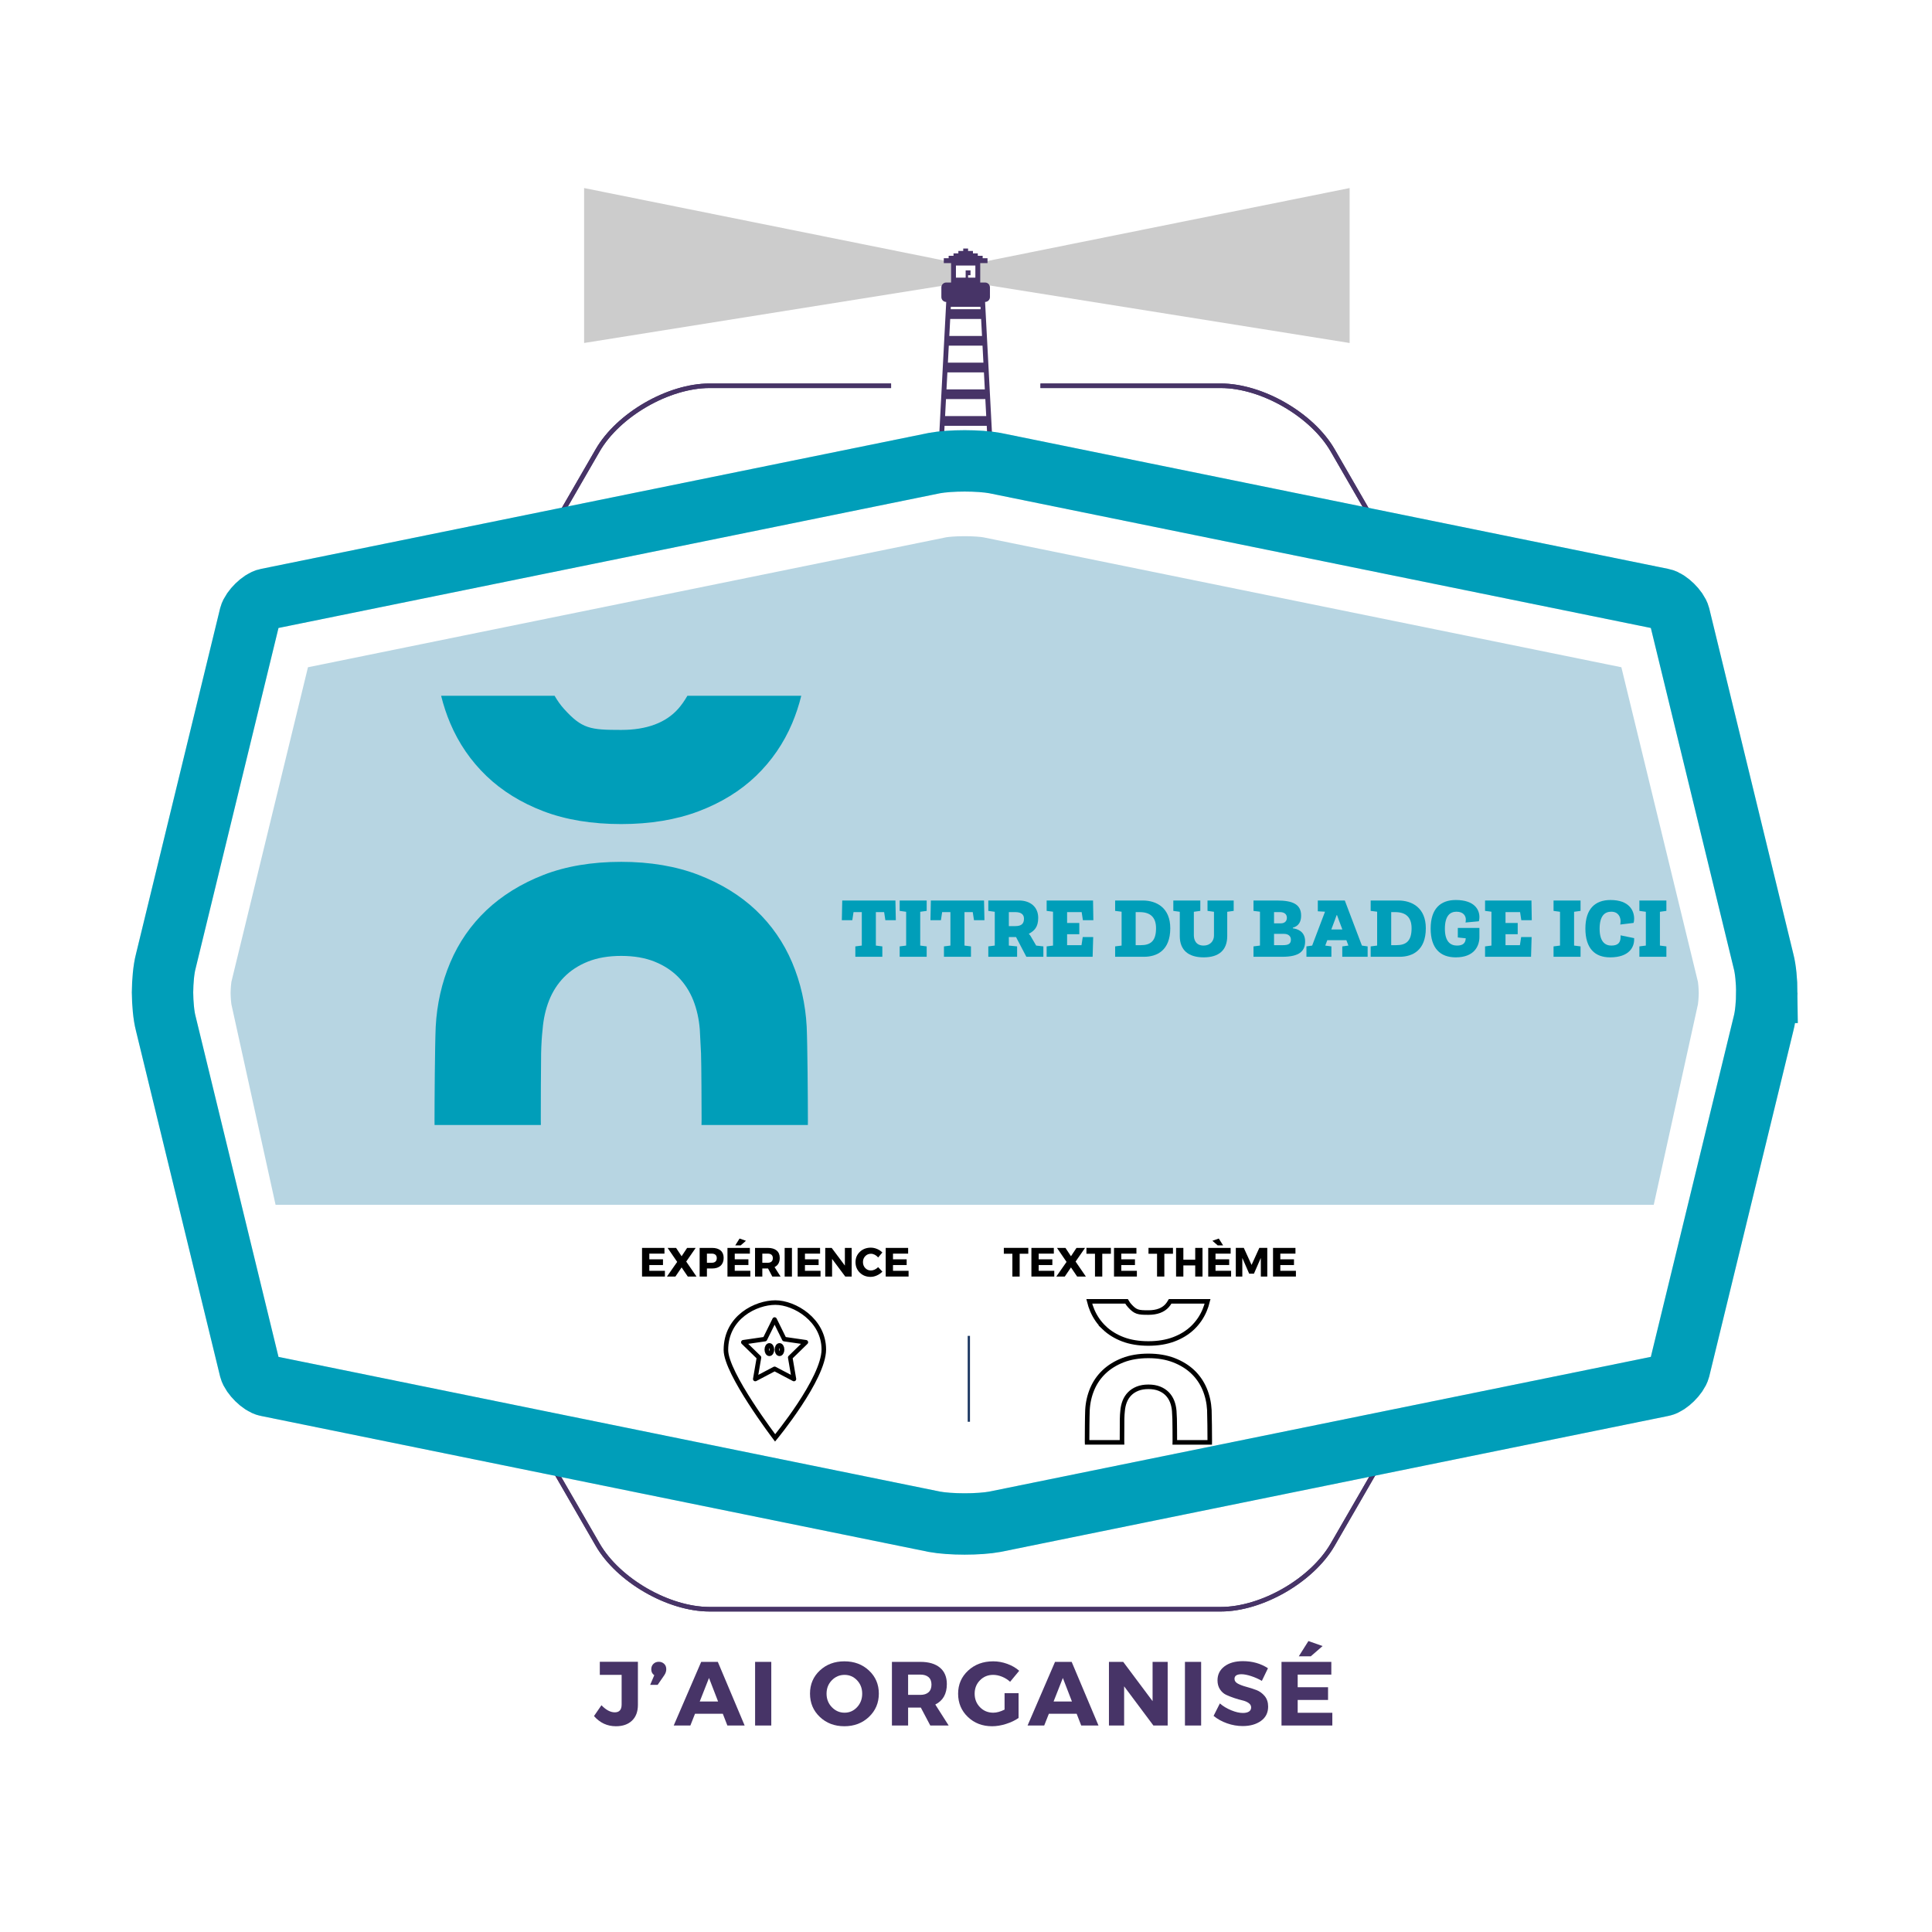<?xml version="1.0" encoding="UTF-8" standalone="no"?>
<svg xmlns:dc="http://purl.org/dc/elements/1.1/"
  xmlns:cc="http://creativecommons.org/ns#"
  xmlns:rdf="http://www.w3.org/1999/02/22-rdf-syntax-ns#"
  xmlns:svg="http://www.w3.org/2000/svg"
  xmlns="http://www.w3.org/2000/svg" id="svg2303" xml:space="preserve" enable-background="new 0 0 850.394 841.89" viewBox="0 0 850 850" height="100%" width="100%" y="0px" x="0px" version="1.1">

  <!-- <g id="layer1">
    <g id="filet_3_posture" style="display:inline;fill:#ffffff;stroke:none" transform="translate(-0.78332694)">
      <path fill="none" stroke="#009eb9" stroke-width="27" stroke-miterlimit="10" d="m 778.11,436.625 c -0.049,4.906 -0.525,10.207 -1.412,13.588 l -37.029,152.133 c -0.713,2.703 -4.98,6.898 -7.498,7.365 l -293.727,59.811 c -3.307,0.609 -8.156,0.961 -13.248,0.961 v 0 c -5.092,0 -9.939,-0.352 -13.248,-0.961 L 118.22,609.711 c -2.514,-0.467 -6.783,-4.662 -7.496,-7.365 L 73.694,450.213 c -0.887,-3.381 -1.361,-8.682 -1.41,-13.588 v 0 c 0.049,-4.908 0.523,-10.209 1.41,-13.59 l 37.029,-152.133 c 0.713,-2.703 4.982,-6.898 7.496,-7.363 l 293.729,-59.813 c 3.309,-0.607 8.156,-0.961 13.248,-0.961 v 0 c 5.092,0 9.941,0.354 13.248,0.961 l 293.727,59.813 c 2.518,0.465 6.785,4.66 7.498,7.363 l 37.029,152.133 c 0.887,3.381 1.364,8.682 1.412,13.59 z" id="path2260-0" style="fill:#ffffff;stroke:none" />
    </g>
  </g> -->
  <g style="display:inline" id="layer26">
    <g id="texte_posture" transform="translate(-0.783)">
      <g id="g2142">
        <path fill="#473467" d="m 281.436,731.115 v 18.96 c 0,2.96 -0.86,5.267 -2.58,6.92 -1.72,1.653 -4.087,2.479 -7.1,2.479 -3.814,0 -7.027,-1.492 -9.641,-4.479 l 3.28,-4.76 c 2,2.08 3.96,3.12 5.88,3.12 2,0 3,-1.146 3,-3.44 v -13.04 h -9.6 v -5.76 z" id="path2118" />
        <path fill="#473467" d="m 290.635,731.115 c 0.906,0 1.68,0.294 2.32,0.88 0.64,0.587 0.96,1.388 0.96,2.4 0,0.907 -0.294,1.786 -0.88,2.64 l -2.92,4.24 h -3.28 l 1.8,-4.24 c -0.88,-0.613 -1.32,-1.48 -1.32,-2.6 0,-0.986 0.313,-1.787 0.94,-2.4 0.626,-0.613 1.42,-0.92 2.38,-0.92 z" id="path2120" />
        <path fill="#473467" d="m 318.795,753.995 h -12.24 l -2.04,5.16 h -7.32 l 12.08,-28 h 7.32 l 11.8,28 h -7.6 z m -2.08,-5.399 -4,-10.36 -4.08,10.36 z" id="path2122" />
        <path fill="#473467" d="m 340.114,759.155 h -7.12 v -28 h 7.12 z" id="path2124" />
        <path fill="#473467" d="m 372.274,730.915 c 4.346,0 7.96,1.354 10.84,4.06 2.88,2.707 4.32,6.088 4.32,10.141 0,4.08 -1.447,7.494 -4.34,10.24 -2.895,2.746 -6.5,4.119 -10.82,4.119 -4.32,0 -7.92,-1.365 -10.8,-4.1 -2.88,-2.732 -4.32,-6.152 -4.32,-10.26 0,-4.08 1.44,-7.467 4.32,-10.16 2.88,-2.693 6.48,-4.04 10.8,-4.04 z m 0.08,5.96 c -2.188,0 -4.054,0.794 -5.601,2.381 -1.547,1.586 -2.319,3.553 -2.319,5.899 0,2.346 0.779,4.327 2.34,5.94 1.56,1.613 3.42,2.42 5.58,2.42 2.16,0 3.993,-0.807 5.5,-2.42 1.506,-1.613 2.26,-3.594 2.26,-5.94 0,-2.346 -0.754,-4.313 -2.26,-5.899 -1.506,-1.587 -3.339,-2.381 -5.5,-2.381 z" id="path2126" />
        <path fill="#473467" d="m 410.073,759.155 -4.16,-7.88 h -0.199 -5.4 v 7.88 h -7.12 v -28 h 12.521 c 3.706,0 6.573,0.847 8.6,2.54 2.027,1.693 3.04,4.1 3.04,7.22 0,4.32 -1.693,7.32 -5.08,9 l 5.88,9.24 z m -9.76,-13.479 h 5.4 c 1.546,0 2.746,-0.387 3.6,-1.16 0.854,-0.773 1.28,-1.894 1.28,-3.36 0,-1.44 -0.427,-2.533 -1.28,-3.28 -0.854,-0.746 -2.054,-1.119 -3.6,-1.119 h -5.4 z" id="path2128" />
        <path fill="#473467" d="m 442.754,744.915 h 6.159 v 10.921 c -1.52,1.066 -3.354,1.939 -5.5,2.619 -2.146,0.68 -4.193,1.02 -6.14,1.02 -4.267,0 -7.827,-1.365 -10.68,-4.1 -2.854,-2.732 -4.28,-6.14 -4.28,-10.22 0,-4.054 1.466,-7.44 4.4,-10.16 2.933,-2.72 6.612,-4.08 11.04,-4.08 2.08,0 4.146,0.374 6.199,1.12 2.054,0.747 3.801,1.76 5.24,3.04 l -4,4.84 c -1.014,-0.933 -2.187,-1.673 -3.52,-2.22 -1.334,-0.547 -2.654,-0.82 -3.96,-0.82 -2.294,0 -4.221,0.794 -5.78,2.381 -1.561,1.586 -2.34,3.553 -2.34,5.899 0,2.374 0.786,4.36 2.359,5.96 1.573,1.6 3.521,2.4 5.841,2.4 1.493,0 3.146,-0.453 4.96,-1.36 v -7.24 z" id="path2130" />
        <path fill="#473467" d="m 474.474,753.995 h -12.24 l -2.04,5.16 h -7.32 l 12.08,-28 h 7.32 l 11.8,28 h -7.6 z m -2.08,-5.399 -4,-10.36 -4.08,10.36 z" id="path2132" />
        <path fill="#473467" d="m 514.513,759.155 h -6.279 l -12.88,-17.24 v 17.24 h -6.681 v -28 h 6.28 l 12.92,17.28 v -17.28 h 6.64 z" id="path2134" />
        <path fill="#473467" d="m 529.232,759.155 h -7.12 v -28 h 7.12 z" id="path2136" />
        <path fill="#473467" d="m 547.592,730.836 c 4.187,0 7.866,1.039 11.04,3.119 l -2.68,5.561 c -1.467,-0.854 -3.04,-1.554 -4.72,-2.101 -1.681,-0.546 -3.094,-0.819 -4.24,-0.819 -2.054,0 -3.08,0.68 -3.08,2.039 0,0.881 0.507,1.588 1.521,2.121 1.013,0.533 2.246,0.993 3.699,1.379 1.453,0.387 2.906,0.854 4.36,1.4 1.453,0.547 2.687,1.434 3.7,2.66 1.013,1.227 1.52,2.773 1.52,4.641 0,2.693 -1.054,4.793 -3.16,6.299 -2.106,1.508 -4.786,2.261 -8.039,2.261 -2.32,0 -4.614,-0.4 -6.881,-1.2 -2.267,-0.8 -4.239,-1.893 -5.92,-3.28 l 2.761,-5.479 c 1.413,1.227 3.079,2.233 5,3.02 1.92,0.787 3.626,1.18 5.119,1.18 1.146,0 2.04,-0.205 2.681,-0.619 0.64,-0.414 0.96,-1.021 0.96,-1.82 0,-0.773 -0.367,-1.42 -1.101,-1.939 -0.733,-0.521 -1.646,-0.906 -2.739,-1.16 -1.094,-0.254 -2.28,-0.594 -3.561,-1.021 -1.281,-0.427 -2.467,-0.894 -3.56,-1.399 -1.094,-0.507 -2.007,-1.313 -2.74,-2.42 -0.733,-1.107 -1.1,-2.434 -1.1,-3.98 0,-2.561 1.02,-4.606 3.06,-6.141 2.04,-1.536 4.74,-2.302 8.1,-2.302 z" id="path2138" />
        <path fill="#473467" d="m 586.512,736.756 h -14.8 v 5.56 h 13.36 v 5.6 h -13.36 v 5.64 h 15.24 v 5.601 h -22.36 v -28 h 21.92 z m -3.84,-12.561 -5.2,4.52 h -5.279 l 4.239,-6.72 z" id="path2140" />
      </g>
    </g>
  </g>
  <g style="display:inline" id="layer25">
    <g id="filet_separation_theme" transform="translate(-0.783)">
      <line fill="none" stroke="#1b3761" stroke-miterlimit="10" x1="427.033" y1="587.729" x2="427.033" y2="625.512" id="line2145" />
    </g>
  </g>
  <g style="display:inline" id="layer24">
    <g id="picto_theme" transform="translate(-0.783)">
      <g id="g2152">
        <path fill="none" stroke="#000000" stroke-width="2" stroke-miterlimit="10" d="m 486.558,584.127 c 2.247,2.156 5.021,3.875 8.242,5.102 3.221,1.229 7.002,1.852 11.238,1.852 4.179,0 7.945,-0.623 11.194,-1.852 3.25,-1.227 6.038,-2.943 8.284,-5.102 2.25,-2.16 4.01,-4.719 5.232,-7.604 0.534,-1.266 0.978,-2.605 1.32,-3.992 h -16.461 c -0.434,0.746 -0.871,1.367 -1.334,1.889 -1.795,2.023 -4.564,3.049 -8.236,3.049 -4.459,0 -5.665,-0.148 -8.277,-3.047 -0.473,-0.521 -0.905,-1.125 -1.354,-1.891 h -16.403 c 0.341,1.381 0.786,2.723 1.325,3.99 1.224,2.889 2.983,5.448 5.23,7.606 z" id="path2148" />
        <path fill="none" stroke="#000000" stroke-width="2" stroke-miterlimit="10" d="m 532.853,620.367 c -0.172,-3.266 -0.881,-6.391 -2.105,-9.281 -1.221,-2.881 -2.98,-5.422 -5.229,-7.551 -2.246,-2.127 -5.035,-3.844 -8.289,-5.102 -3.252,-1.256 -7.017,-1.895 -11.191,-1.895 -4.23,0 -8.012,0.639 -11.236,1.893 -3.225,1.26 -5.999,2.977 -8.246,5.104 -2.246,2.127 -4.005,4.668 -5.227,7.551 -1.225,2.889 -1.934,6.01 -2.106,9.283 -0.12,2.588 -0.173,10.859 -0.173,13.566 0,0.203 0.002,0.393 0.006,0.588 l 0.002,0.061 h 15.365 l -0.002,-0.117 c -0.004,-0.232 -0.008,-0.467 -0.008,-0.709 0,-1.283 0.015,-8.246 0.046,-9.537 0.031,-1.336 0.103,-2.471 0.217,-3.463 0.117,-1.492 0.433,-2.904 0.935,-4.18 0.506,-1.279 1.232,-2.41 2.16,-3.359 0.926,-0.949 2.09,-1.709 3.454,-2.256 1.364,-0.545 2.983,-0.822 4.813,-0.822 1.829,0 3.449,0.277 4.813,0.822 1.362,0.547 2.525,1.307 3.457,2.256 0.926,0.951 1.65,2.08 2.156,3.357 0.502,1.277 0.816,2.688 0.936,4.195 0.059,1.02 0.117,2.162 0.177,3.441 0.056,1.295 0.083,8.262 0.083,9.545 0,0.213 -0.006,0.418 -0.012,0.625 -0.002,0.066 -0.004,0.133 -0.005,0.201 h 15.379 l 10e-4,-0.078 c 0.004,-0.188 0.006,-0.373 0.006,-0.57 -0.002,-2.91 -0.061,-11.035 -0.177,-13.568 z" id="path2150" />
      </g>
    </g>
  </g>
  <g style="display:inline" id="layer23">
    <g id="texte_picto_theme" transform="translate(-0.783)">
      <g id="g2175">
        <path d="m 453.192,551.6 h -3.798 v 10.025 H 446.19 V 551.6 h -3.763 v -2.592 h 10.765 z" id="path2155" />
        <path d="m 464.424,551.545 h -6.66 v 2.502 h 6.013 v 2.521 h -6.013 v 2.538 h 6.858 v 2.52 H 454.56 v -12.6 h 9.863 v 2.519 z" id="path2157" />
        <path d="m 474,555.037 4.518,6.588 h -3.834 l -2.717,-4.014 -2.719,4.014 h -3.727 l 4.5,-6.443 -4.211,-6.156 h 3.726 l 2.431,3.672 2.43,-3.672 h 3.762 z" id="path2159" />
        <path d="m 489.534,551.6 h -3.798 v 10.025 h -3.204 V 551.6 h -3.763 v -2.592 h 10.765 z" id="path2161" />
        <path d="m 500.766,551.545 h -6.66 v 2.502 h 6.013 v 2.521 h -6.013 v 2.538 h 6.858 v 2.52 h -10.062 v -12.6 h 9.863 v 2.519 z" id="path2163" />
        <path d="m 516.84,551.6 h -3.799 v 10.025 h -3.203 V 551.6 h -3.762 v -2.592 h 10.764 z" id="path2165" />
        <path d="m 529.836,561.625 h -3.204 v -4.896 h -5.22 v 4.896 h -3.205 v -12.6 h 3.205 v 5.184 h 5.22 v -5.184 h 3.204 z" id="path2167" />
        <path d="m 542.22,551.545 h -6.66 v 2.502 h 6.013 v 2.521 h -6.013 v 2.538 h 6.858 v 2.52 h -10.063 v -12.6 h 9.864 v 2.519 z m -3.312,-3.617 h -2.377 l -2.34,-2.034 2.809,-0.99 z" id="path2169" />
        <path d="m 558.33,561.625 h -2.826 l -0.019,-8.189 -3.024,6.93 h -2.088 l -3.023,-6.93 v 8.189 h -2.862 v -12.617 h 3.511 l 3.42,7.506 3.42,-7.506 h 3.492 v 12.617 z" id="path2171" />
        <path d="m 570.731,551.545 h -6.66 v 2.502 h 6.013 v 2.521 h -6.013 v 2.538 h 6.858 v 2.52 h -10.063 v -12.6 h 9.864 v 2.519 z" id="path2173" />
      </g>
    </g>
  </g>
  <g style="display:inline" id="layer22">
    <g id="picto_categorie" transform="translate(-0.783)">
      <g id="g2186">
        <path fill="none" stroke="#000000" stroke-width="2" stroke-linecap="round" stroke-miterlimit="10" d="m 320.155,593.937 c 0,-14.545 13.305,-20.858 21.762,-20.858 8.455,0 21.309,7.668 21.309,20.634 0,12.966 -21.422,38.898 -21.422,38.898 0,0 -21.649,-28.415 -21.649,-38.674 z" id="path2178" />
        <polygon fill="none" stroke="#000000" stroke-width="2" stroke-linecap="round" stroke-linejoin="round" stroke-miterlimit="10" points="334.7,597.24 327.821,590.537 337.327,589.155 341.577,580.542 345.828,589.155 355.333,590.537 348.456,597.24 350.079,606.708 341.577,602.237 333.076,606.708 " id="polygon2180" />
        <ellipse fill="none" stroke="#000000" stroke-width="2" stroke-linecap="round" stroke-linejoin="round" stroke-miterlimit="10" cx="343.738" cy="593.766" rx="1.13" ry="1.854" id="ellipse2182" />
        <ellipse fill="none" stroke="#000000" stroke-width="2" stroke-linecap="round" stroke-linejoin="round" stroke-miterlimit="10" cx="339.275" cy="593.766" rx="1.13" ry="1.854" id="ellipse2184" />
      </g>
    </g>
  </g>
  <g style="display:inline" id="layer21">
    <g id="texte_picto_categorie" transform="translate(-0.783)">
      <g id="g2209">
        <path d="m 293.117,551.545 h -6.66 v 2.502 h 6.012 v 2.521 h -6.012 v 2.538 h 6.858 v 2.52 h -10.062 v -12.6 h 9.864 z" id="path2189" />
        <path d="m 302.692,555.037 4.518,6.588 h -3.834 l -2.718,-4.014 -2.718,4.014 h -3.726 l 4.5,-6.443 -4.212,-6.156 h 3.726 l 2.43,3.672 2.43,-3.672 h 3.762 z" id="path2191" />
        <path d="m 308.596,549.025 h 5.49 c 1.608,0 2.856,0.381 3.744,1.143 0.888,0.763 1.332,1.846 1.332,3.25 0,1.476 -0.444,2.621 -1.332,3.438 -0.888,0.816 -2.136,1.225 -3.744,1.225 H 311.8 v 3.545 h -3.204 z m 3.204,2.52 v 4.015 h 2.124 c 0.708,0 1.254,-0.174 1.638,-0.522 0.384,-0.348 0.576,-0.852 0.576,-1.512 0,-0.648 -0.192,-1.14 -0.576,-1.477 -0.384,-0.335 -0.93,-0.504 -1.638,-0.504 z" id="path2193" />
        <path d="m 330.7,551.545 h -6.66 v 2.502 h 6.012 v 2.521 h -6.012 v 2.538 h 6.858 v 2.52 h -10.062 v -12.6 h 9.864 z m -1.728,-5.651 -2.34,2.034 h -2.376 l 1.908,-3.024 z" id="path2195" />
        <path d="m 340.564,561.625 -1.872,-3.545 h -0.09 -2.43 v 3.545 h -3.204 v -12.6 h 5.634 c 1.668,0 2.958,0.381 3.87,1.143 0.912,0.763 1.368,1.846 1.368,3.25 0,1.943 -0.762,3.293 -2.286,4.049 l 2.646,4.158 z m -4.392,-6.065 h 2.43 c 0.696,0 1.236,-0.174 1.62,-0.522 0.384,-0.348 0.576,-0.852 0.576,-1.512 0,-0.648 -0.192,-1.14 -0.576,-1.477 -0.384,-0.335 -0.924,-0.504 -1.62,-0.504 h -2.43 z" id="path2197" />
        <path d="M 349.204,561.625 H 346 v -12.6 h 3.204 z" id="path2199" />
        <path d="m 361.588,551.545 h -6.66 v 2.502 h 6.012 v 2.521 h -6.012 v 2.538 h 6.858 v 2.52 h -10.062 v -12.6 h 9.864 z" id="path2201" />
        <path d="m 375.484,561.625 h -2.826 l -5.796,-7.758 v 7.758 h -3.006 v -12.6 h 2.826 l 5.814,7.775 v -7.775 h 2.988 z" id="path2203" />
        <path d="m 383.908,548.918 c 0.936,0 1.857,0.191 2.763,0.576 0.906,0.383 1.677,0.899 2.313,1.547 l -1.854,2.196 c -0.408,-0.504 -0.897,-0.903 -1.467,-1.196 -0.57,-0.295 -1.137,-0.441 -1.701,-0.441 -0.996,0 -1.83,0.352 -2.502,1.053 -0.672,0.702 -1.008,1.569 -1.008,2.602 0,1.056 0.336,1.938 1.008,2.646 0.672,0.708 1.506,1.062 2.502,1.062 0.528,0 1.077,-0.131 1.647,-0.396 0.569,-0.264 1.077,-0.624 1.521,-1.08 l 1.872,1.979 c -0.684,0.697 -1.491,1.255 -2.421,1.675 -0.93,0.42 -1.857,0.63 -2.781,0.63 -1.896,0 -3.474,-0.618 -4.734,-1.854 -1.26,-1.236 -1.89,-2.778 -1.89,-4.627 0,-1.812 0.642,-3.326 1.926,-4.545 1.284,-1.218 2.886,-1.827 4.806,-1.827 z" id="path2205" />
        <path d="m 400.323,551.545 h -6.66 v 2.502 h 6.012 v 2.521 h -6.012 v 2.538 h 6.858 v 2.52 h -10.062 v -12.6 h 9.864 z" id="path2207" />
      </g>
    </g>
  </g>
  <g style="display:inline" id="layer20">
    <g id="fond_categorie" transform="translate(-0.783)">
      <path fill="#b7d5e2" d="m 122.022,530.059 h 606.346 l 19.441,-88.217 c 0.113,-0.707 0.309,-2.563 0.35,-4.928 -0.041,-2.367 -0.236,-4.221 -0.35,-4.928 L 714.118,293.564 433.319,236.384 c -1.096,-0.182 -3.971,-0.479 -8.123,-0.479 -4.152,0 -7.025,0.297 -8.123,0.479 l -280.797,57.18 -33.693,138.422 c -0.111,0.707 -0.309,2.561 -0.348,4.928 0.039,2.365 0.236,4.221 0.348,4.928 z" id="path2212" />
    </g>
  </g>
  <g style="display:inline" id="layer19">
    <g id="picto_posture" transform="translate(-0.783)">

      <polygon opacity="0.2" fill="currentColor" points="420.563,124.895 420.563,115.521 257.767,82.734 257.767,150.9 " id="polygon2222" />

      <polygon opacity="0.2" fill="currentColor" points="431.767,124.895 431.767,115.521 594.563,82.734 594.563,150.9 " id="polygon2231" />
      <path fill="#473467" d="m 440.589,195.883 h -2.137 v -2.137 h -1.068 l -3.205,-60.902 c 1.18,0 2.137,-0.957 2.137,-2.137 v -4.273 c 0,-1.18 -0.957,-2.137 -2.137,-2.137 h -2.137 v -8.549 h 2.137 1.068 v -2.137 h -1.068 -1.068 v -1.068 h -2.137 v -1.068 h -2.137 v -1.068 h -2.139 v -1.068 h -2.137 v 1.068 h -2.137 v 1.068 h -2.137 v 1.068 h -2.137 v 1.068 h -1.068 -1.068 v 2.137 h 1.068 2.137 v 8.549 h -2.137 c -1.18,0 -2.137,0.957 -2.137,2.137 v 4.273 c 0,1.18 0.957,2.137 2.137,2.137 l -3.205,60.902 h -1.068 v 2.137 h -2.137 l -4.273,4.273 h 38.463 z m -19.233,-79.067 h 8.549 v 5.344 h -3.207 v -1.068 h 1.07 v -2.137 h -2.139 v 2.137 1.068 h -4.273 z m -5.002,70.518 h 18.553 l 0.225,4.275 H 416.13 Z m 2.475,-47.012 h 13.604 l 0.395,7.48 h -14.391 z m 0.225,-4.273 0.057,-1.068 h 13.041 l 0.057,1.068 z m -0.844,16.027 h 14.842 l 0.393,7.479 h -15.627 z m 15.459,11.754 0.395,7.479 h -16.865 l 0.395,-7.479 z m 0.619,11.752 0.393,7.479 h -18.1 l 0.393,-7.479 z m 0.959,24.041 h -3.205 v -2.139 c 0,-0.885 0.717,-1.602 1.602,-1.602 0.885,0 1.604,0.717 1.604,1.602 v 2.139 z" id="path2233" />
    </g>
  </g>
  <g style="display:inline" id="layer18">
    <g id="filet_1_categorie" transform="translate(-0.783)">
      <g id="g2242">
        <g id="g2240">
          <path fill="none" stroke="#473467" stroke-width="2" stroke-miterlimit="10" d="m 458.558,169.721 h 79.324 c 18.096,0 40.176,12.748 49.221,28.42 l 23.391,40.512" id="path2236" />
          <path fill="none" stroke="#473467" stroke-width="2" stroke-miterlimit="10" d="m 239.7,239.756 24.027,-41.615 c 9.045,-15.672 31.123,-28.42 49.217,-28.42 h 79.879" id="path2238" />
        </g>
      </g>
      <path fill="none" stroke="#473467" stroke-width="2" stroke-miterlimit="10" d="m 613.896,633.166 -26.793,46.406 c -9.045,15.668 -31.125,28.418 -49.221,28.418 H 312.944 c -18.092,0 -40.172,-12.75 -49.217,-28.418 l -26.521,-45.934" id="path2244" />
      <g id="g2252">
        <g id="g2250">
          <path fill="none" stroke="#473467" stroke-width="2" stroke-miterlimit="10" d="m 458.558,169.721 h 79.324 c 18.096,0 40.176,12.748 49.221,28.42 l 23.391,40.512" id="path2246" />
          <path fill="none" stroke="#473467" stroke-width="2" stroke-miterlimit="10" d="m 239.7,239.756 24.027,-41.615 c 9.045,-15.672 31.123,-28.42 49.217,-28.42 h 79.879" id="path2248" />
        </g>
      </g>
      <path fill="none" stroke="#473467" stroke-width="2" stroke-miterlimit="10" d="m 613.896,633.166 -26.793,46.406 c -9.045,15.668 -31.125,28.418 -49.221,28.418 H 312.944 c -18.092,0 -40.172,-12.75 -49.217,-28.418 l -26.521,-45.934" id="path2254" />
    </g>
  </g>
  <g style="display:inline" id="layer17">
    <g id="filet_2_categorie" transform="translate(-0.783)">
      <path opacity="0.2" fill="none" stroke="#009eb9" stroke-width="27" stroke-miterlimit="10" d="m 778.11,436.625 c -0.049,4.906 -0.525,10.207 -1.412,13.588 l -37.029,152.133 c -0.713,2.703 -4.98,6.898 -7.498,7.365 l -293.727,59.811 c -3.307,0.609 -8.156,0.961 -13.248,0.961 v 0 c -5.092,0 -9.939,-0.352 -13.248,-0.961 L 118.22,609.711 c -2.514,-0.467 -6.783,-4.662 -7.496,-7.365 L 73.694,450.213 c -0.887,-3.381 -1.361,-8.682 -1.41,-13.588 v 0 c 0.049,-4.908 0.523,-10.209 1.41,-13.59 l 37.029,-152.133 c 0.713,-2.703 4.982,-6.898 7.496,-7.363 l 293.729,-59.813 c 3.309,-0.607 8.156,-0.961 13.248,-0.961 v 0 c 5.092,0 9.941,0.354 13.248,0.961 l 293.727,59.813 c 2.518,0.465 6.785,4.66 7.498,7.363 l 37.029,152.133 c 0.887,3.381 1.364,8.682 1.412,13.59 z" id="path2257" />
    </g>
  </g>












  <g style="display:inline" id="layer16">
    <g id="filet_3_posture" transform="translate(-0.783)">
      <path fill="none" stroke="#009eb9" stroke-width="27" stroke-miterlimit="10" d="m 778.11,436.625 c -0.049,4.906 -0.525,10.207 -1.412,13.588 l -37.029,152.133 c -0.713,2.703 -4.98,6.898 -7.498,7.365 l -293.727,59.811 c -3.307,0.609 -8.156,0.961 -13.248,0.961 v 0 c -5.092,0 -9.939,-0.352 -13.248,-0.961 L 118.22,609.711 c -2.514,-0.467 -6.783,-4.662 -7.496,-7.365 L 73.694,450.213 c -0.887,-3.381 -1.361,-8.682 -1.41,-13.588 v 0 c 0.049,-4.908 0.523,-10.209 1.41,-13.59 l 37.029,-152.133 c 0.713,-2.703 4.982,-6.898 7.496,-7.363 l 293.729,-59.813 c 3.309,-0.607 8.156,-0.961 13.248,-0.961 v 0 c 5.092,0 9.941,0.354 13.248,0.961 l 293.727,59.813 c 2.518,0.465 6.785,4.66 7.498,7.363 l 37.029,152.133 c 0.887,3.381 1.364,8.682 1.412,13.59 z" id="path2260" />
    </g>
  </g>
  <g style="display:inline" id="layer15">
    <g id="texte_titre_badge" transform="translate(-0.783)">
      <g id="g2293">
        <path fill="#009eb9" d="m 386.13,416.014 2.844,0.36 v 4.571 h -11.878 v -4.571 l 2.844,-0.36 v -14.722 h -3.636 l -0.54,3.563 h -4.607 l 0.18,-8.675 h 23.397 l 0.18,8.675 h -4.607 l -0.54,-3.563 h -3.636 v 14.722 z" id="path2263" />
        <path fill="#009eb9" d="m 396.608,420.945 v -4.571 l 2.844,-0.36 v -14.866 l -2.844,-0.396 v -4.572 h 11.878 v 4.572 l -2.844,0.396 v 14.866 l 2.844,0.36 v 4.571 z" id="path2265" />
        <path fill="#009eb9" d="m 425.118,416.014 2.844,0.36 v 4.571 h -11.878 v -4.571 l 2.844,-0.36 v -14.722 h -3.636 l -0.54,3.563 h -4.607 l 0.18,-8.675 h 23.396 l 0.181,8.675 h -4.607 l -0.54,-3.563 h -3.636 v 14.722 z" id="path2267" />
        <path fill="#009eb9" d="m 452.334,420.945 -4.535,-8.675 h -3.168 v 3.744 l 3.636,0.36 v 4.571 h -12.671 v -4.571 l 2.844,-0.36 v -14.866 l -2.844,-0.396 v -4.572 h 13.463 c 5.039,0 8.494,2.844 8.494,7.631 0,4.067 -1.691,5.687 -4.066,6.983 v 0.18 c 0,0 0.396,0.288 0.684,0.792 l 2.483,4.248 3.168,0.36 v 4.571 z m -4.823,-13.499 c 2.628,0 3.779,-1.043 3.779,-3.275 0,-1.944 -1.403,-2.879 -3.779,-2.879 h -2.88 v 6.155 h 2.88 z" id="path2269" />
        <path fill="#009eb9" d="m 461.264,420.945 v -4.571 l 2.809,-0.36 v -14.902 l -2.809,-0.36 v -4.572 h 20.41 l 0.144,8.675 h -4.607 l -0.54,-3.563 h -6.406 v 4.787 h 5.363 v 4.932 h -5.363 v 4.823 h 6.334 l 0.541,-3.563 h 4.607 l -0.252,8.675 h -20.231 z" id="path2271" />
        <path fill="#009eb9" d="m 491.396,420.945 v -4.571 l 2.844,-0.36 v -14.902 l -2.844,-0.36 v -4.572 h 12.13 c 6.119,0 12.131,3.24 12.131,12.203 0,9.827 -5.939,12.563 -11.555,12.563 h -12.706 z m 11.23,-5.112 c 4.212,0 6.767,-1.62 6.767,-7.451 0,-4.967 -2.663,-7.091 -7.234,-7.091 h -1.729 v 14.542 z" id="path2273" />
        <path fill="#009eb9" d="m 534.882,401.147 -2.844,-0.396 v -4.572 h 11.519 v 4.572 l -2.844,0.396 v 10.69 c 0,6.263 -3.744,9.359 -10.367,9.359 -6.623,0 -10.51,-3.096 -10.51,-9.359 v -10.69 l -2.844,-0.396 v -4.572 h 11.879 v 4.572 l -2.844,0.396 v 10.294 c 0,1.944 0.791,4.572 4.318,4.572 2.88,0 4.536,-2.052 4.536,-4.392 v -10.474 z" id="path2275" />
        <path fill="#009eb9" d="m 552.271,420.945 v -4.571 l 2.844,-0.36 v -14.902 l -2.844,-0.36 v -4.572 h 10.295 c 7.091,0 10.654,1.728 10.654,6.659 0,4.212 -2.664,5.003 -3.635,5.292 v 0.288 c 1.764,0.216 5.398,1.188 5.398,5.759 0,4.248 -2.483,6.767 -10.043,6.767 z m 12.059,-14.722 c 1.656,0 2.627,-0.972 2.627,-2.448 0,-1.764 -1.403,-2.483 -2.987,-2.483 h -2.663 v 4.931 z m -3.023,4.643 v 4.967 h 3.924 c 2.52,0 3.49,-0.684 3.49,-2.448 0,-1.584 -1.223,-2.52 -2.986,-2.52 h -4.428 z" id="path2277" />
        <path fill="#009eb9" d="m 599.969,416.014 2.52,0.36 v 4.571 H 591.33 v -4.571 l 2.699,-0.36 -0.9,-2.376 h -8.387 l -0.9,2.376 2.7,0.36 v 4.571 h -10.979 v -4.571 l 2.52,-0.36 5.651,-14.902 -3.168,-0.18 v -4.751 h 11.879 z m -10.151,-11.195 c -0.252,-0.648 -0.793,-2.196 -0.793,-2.196 h -0.18 c 0,0 -0.54,1.548 -0.792,2.196 l -1.548,4.104 h 4.859 z" id="path2279" />
        <path fill="#009eb9" d="m 603.822,420.945 v -4.571 l 2.844,-0.36 v -14.902 l -2.844,-0.36 v -4.572 h 12.131 c 6.119,0 12.131,3.24 12.131,12.203 0,9.827 -5.939,12.563 -11.555,12.563 h -12.707 z m 11.231,-5.112 c 4.212,0 6.768,-1.62 6.768,-7.451 0,-4.967 -2.664,-7.091 -7.234,-7.091 h -1.729 v 14.542 z" id="path2281" />
        <path fill="#009eb9" d="m 651.664,412.27 c 0,3.708 -2.052,8.927 -10.402,8.927 -6.804,0 -11.051,-3.923 -11.051,-12.67 0,-8.675 4.283,-12.563 11.051,-12.563 8.351,0 10.402,4.355 10.402,7.487 0,1.116 -0.252,1.872 -0.252,1.872 l -5.867,0.54 c 0,0 0.145,-0.54 0.145,-1.296 0,-1.476 -0.937,-3.456 -4.104,-3.456 -2.844,0 -5.111,1.8 -5.111,7.523 0,5.651 2.482,7.379 5.326,7.379 2.736,0 3.744,-1.188 3.852,-3.204 l -3.491,-0.36 v -4.211 h 9.503 v 4.032 z" id="path2283" />
        <path fill="#009eb9" d="m 654.15,420.945 v -4.571 l 2.808,-0.36 v -14.902 l -2.808,-0.36 v -4.572 h 20.409 l 0.144,8.675 h -4.607 l -0.539,-3.563 h -6.407 v 4.787 h 5.363 v 4.932 h -5.363 v 4.823 h 6.335 l 0.54,-3.563 h 4.607 l -0.252,8.675 h -20.23 z" id="path2285" />
        <path fill="#009eb9" d="m 684.281,420.945 v -4.571 l 2.844,-0.36 v -14.866 l -2.844,-0.396 v -4.572 h 11.879 v 4.572 l -2.844,0.396 v 14.866 l 2.844,0.36 v 4.571 z" id="path2287" />
        <path fill="#009eb9" d="m 713.764,412.198 v -0.684 l 5.976,1.224 v 0.612 c 0,3.276 -2.088,7.847 -10.583,7.847 -6.695,0 -10.87,-3.923 -10.87,-12.67 0,-8.675 4.283,-12.563 11.05,-12.563 8.352,0 10.403,4.788 10.403,8.207 0,1.116 -0.252,1.872 -0.252,1.872 l -5.867,0.72 c 0,0 0.144,-0.612 0.144,-1.476 0,-1.764 -0.936,-4.175 -4.104,-4.175 -2.844,0 -5.111,1.8 -5.111,7.523 0,5.651 2.412,7.379 5.147,7.379 3.095,0 4.067,-1.44 4.067,-3.816 z" id="path2289" />
        <path fill="#009eb9" d="m 722.045,420.945 v -4.571 l 2.844,-0.36 v -14.866 l -2.844,-0.396 v -4.572 h 11.879 v 4.572 l -2.844,0.396 v 14.866 l 2.844,0.36 v 4.571 z" id="path2291" />
      </g>
    </g>
  </g>
  <g style="display:inline" id="layer14">
    <g id="picto_titre_badge" transform="translate(-0.783)">
      <g id="g2300">
        <path fill="#009eb9" d="m 214.803,341.398 c 6.839,6.564 15.278,11.789 25.084,15.523 9.802,3.74 21.308,5.637 34.201,5.637 12.717,0 24.182,-1.896 34.066,-5.637 9.893,-3.734 18.375,-8.957 25.211,-15.523 6.844,-6.576 12.201,-14.363 15.922,-23.143 1.627,-3.848 2.979,-7.93 4.021,-12.15 h -50.094 c -1.32,2.273 -2.652,4.158 -4.064,5.75 -5.457,6.156 -13.889,9.281 -25.063,9.281 -13.572,0 -17.241,-0.455 -25.19,-9.275 -1.438,-1.588 -2.755,-3.426 -4.119,-5.756 h -49.921 c 1.038,4.203 2.393,8.287 4.034,12.148 3.72,8.792 9.074,16.577 15.912,23.145 z" id="path2296" />
        <path fill="#009eb9" d="m 355.691,451.689 c -0.521,-9.941 -2.678,-19.449 -6.404,-28.25 -3.719,-8.766 -9.072,-16.498 -15.916,-22.979 -6.834,-6.471 -15.322,-11.697 -25.223,-15.527 -9.898,-3.822 -21.357,-5.76 -34.063,-5.76 -12.875,0 -24.381,1.938 -34.193,5.758 -9.814,3.834 -18.259,9.061 -25.095,15.529 -6.838,6.471 -12.189,14.203 -15.906,22.979 -3.729,8.787 -5.888,18.293 -6.412,28.256 -0.363,7.871 -0.524,33.045 -0.524,41.285 0,0.611 0.008,1.197 0.017,1.785 l 0.004,0.184 h 46.763 l -0.006,-0.35 c -0.011,-0.715 -0.024,-1.426 -0.024,-2.158 0,-3.904 0.047,-25.1 0.142,-29.027 0.095,-4.07 0.311,-7.518 0.657,-10.537 0.357,-4.543 1.316,-8.836 2.848,-12.723 1.539,-3.896 3.748,-7.334 6.569,-10.221 2.821,-2.893 6.362,-5.203 10.516,-6.865 4.151,-1.662 9.077,-2.506 14.646,-2.506 5.568,0 10.498,0.844 14.648,2.506 4.145,1.662 7.686,3.971 10.523,6.863 2.813,2.893 5.02,6.328 6.559,10.221 1.527,3.881 2.484,8.174 2.848,12.76 0.18,3.105 0.355,6.586 0.537,10.479 0.17,3.943 0.254,25.145 0.254,29.051 0,0.643 -0.018,1.268 -0.035,1.893 -0.006,0.207 -0.012,0.41 -0.018,0.615 h 46.805 l 0.002,-0.236 c 0.01,-0.568 0.018,-1.137 0.018,-1.732 -0.002,-8.859 -0.182,-33.587 -0.537,-41.293 z" id="path2298" />
      </g>
    </g>
  </g>
</svg>
